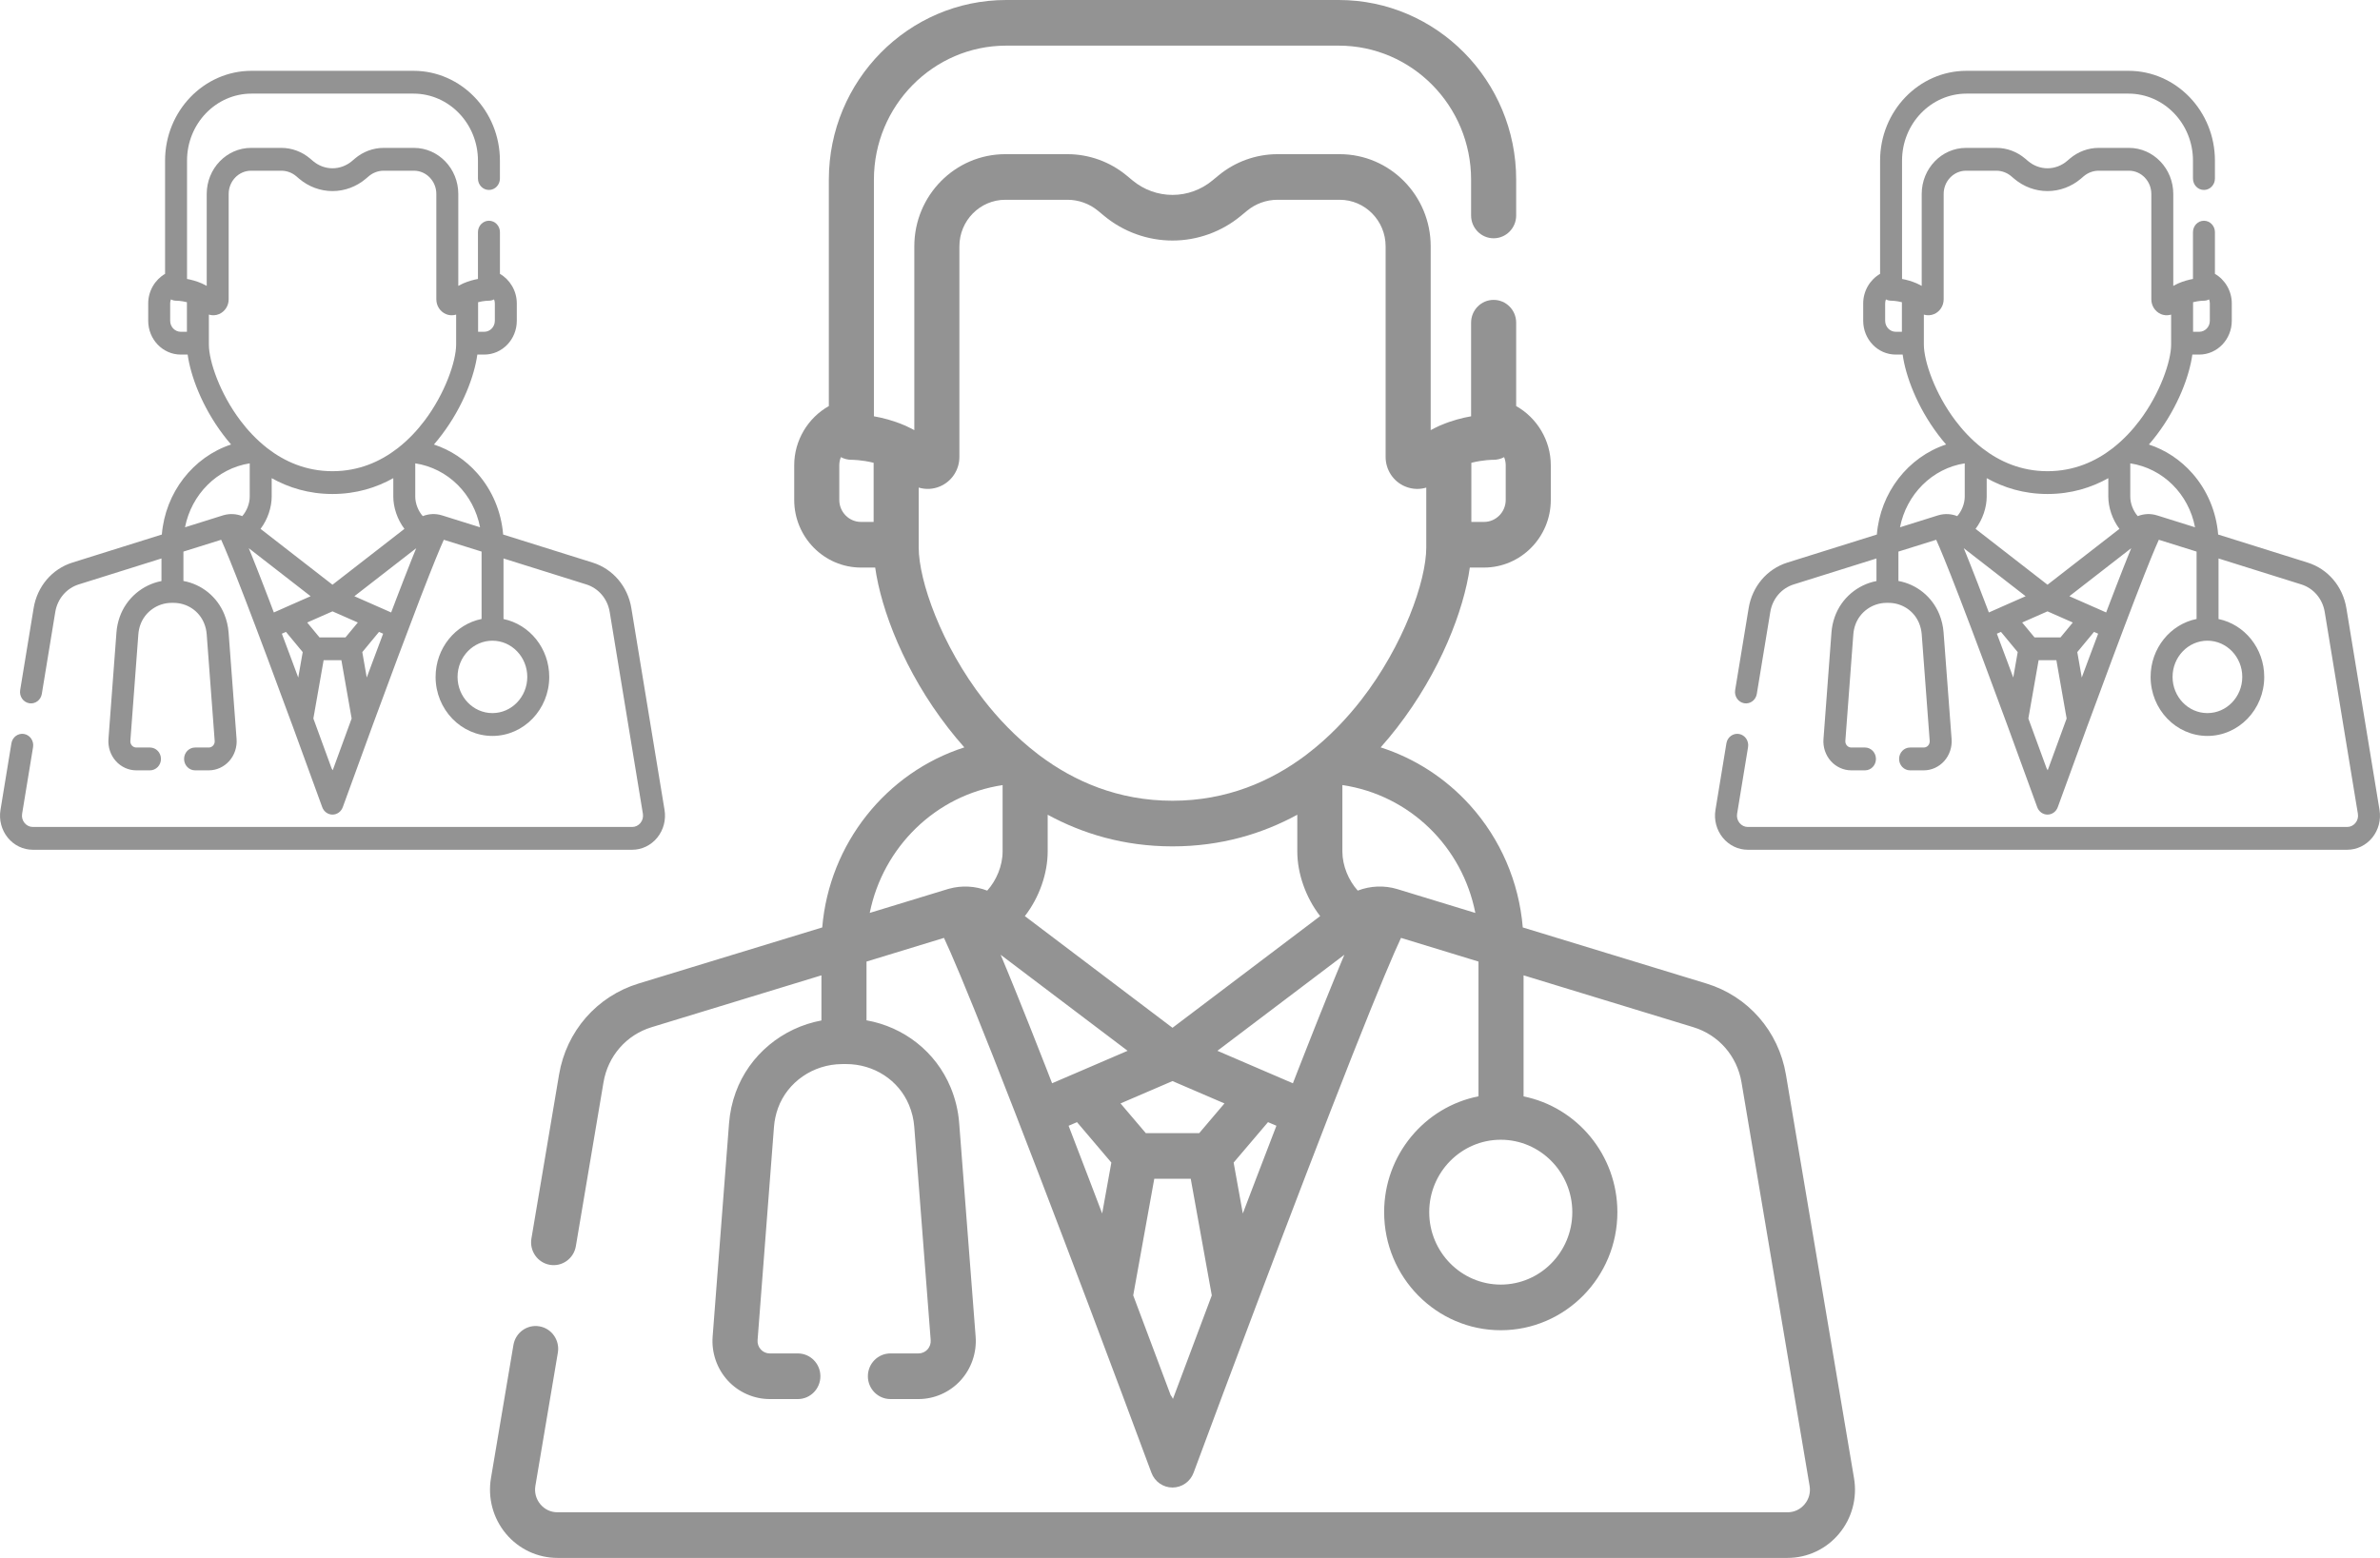 <svg width="84" height="55" viewBox="0 0 84 55" fill="none" xmlns="http://www.w3.org/2000/svg">
<path d="M65.436 52.184L63.033 37.939C62.774 36.404 61.699 35.172 60.227 34.722L53.745 32.742C53.611 31.138 52.962 29.624 51.881 28.426C51.016 27.468 49.928 26.77 48.729 26.385C48.934 26.155 49.125 25.925 49.299 25.7C50.84 23.715 51.666 21.529 51.876 20.037H52.376C53.676 20.037 54.734 18.965 54.734 17.648V16.424C54.734 15.546 54.246 14.749 53.512 14.336V11.392C53.512 10.947 53.156 10.587 52.716 10.587C52.277 10.587 51.921 10.947 51.921 11.392V14.697C51.611 14.751 51.242 14.845 50.863 15.007C50.825 15.021 50.787 15.037 50.751 15.057C50.666 15.097 50.58 15.138 50.495 15.185V8.695C50.495 6.901 49.054 5.443 47.283 5.443H45.088C44.331 5.443 43.591 5.71 43.005 6.195L42.789 6.373C42.393 6.701 41.894 6.881 41.383 6.881C40.871 6.881 40.372 6.701 39.976 6.373L39.761 6.195C39.174 5.71 38.435 5.443 37.677 5.443H35.481C33.71 5.443 32.27 6.901 32.27 8.695V15.185C32.184 15.138 32.099 15.097 32.014 15.057C31.978 15.037 31.94 15.021 31.902 15.007C31.523 14.845 31.154 14.751 30.844 14.697V6.341C30.844 3.733 32.94 1.611 35.515 1.611H47.249C49.825 1.611 51.921 3.733 51.921 6.341V7.607C51.921 8.051 52.277 8.412 52.716 8.412C53.155 8.412 53.512 8.052 53.512 7.607V6.341C53.512 2.844 50.702 0 47.249 0H35.515C32.062 0 29.253 2.844 29.253 6.341V14.336C28.519 14.749 28.031 15.545 28.031 16.424V17.649C28.031 18.965 29.089 20.037 30.389 20.037H30.889C31.099 21.529 31.925 23.715 33.466 25.7C33.64 25.925 33.83 26.154 34.035 26.385C31.279 27.271 29.269 29.78 29.02 32.742L22.538 34.722C21.066 35.172 19.99 36.404 19.731 37.939L18.756 43.724C18.682 44.162 18.973 44.578 19.406 44.653C19.838 44.728 20.25 44.434 20.324 43.995L21.3 38.21C21.456 37.282 22.107 36.536 22.997 36.264L28.992 34.433V36.026C27.618 36.282 26.449 37.238 25.967 38.562C25.839 38.913 25.76 39.281 25.731 39.656L25.152 47.185C25.108 47.753 25.302 48.317 25.683 48.735C26.065 49.152 26.606 49.392 27.167 49.392H28.159C28.598 49.392 28.955 49.031 28.955 48.586C28.955 48.141 28.598 47.781 28.159 47.781H27.167C27.048 47.781 26.932 47.73 26.851 47.641C26.77 47.552 26.728 47.432 26.738 47.311L27.317 39.781C27.335 39.554 27.383 39.331 27.46 39.118C27.795 38.197 28.7 37.574 29.712 37.566L29.843 37.565C29.849 37.565 29.855 37.565 29.861 37.565C30.844 37.565 31.715 38.13 32.082 39.008C32.185 39.254 32.248 39.514 32.268 39.781L32.848 47.311C32.857 47.432 32.816 47.552 32.735 47.641C32.653 47.73 32.538 47.781 32.418 47.781H31.427C30.987 47.781 30.631 48.141 30.631 48.586C30.631 49.031 30.987 49.392 31.427 49.392H32.418C32.98 49.392 33.521 49.152 33.902 48.735C34.284 48.317 34.478 47.752 34.434 47.185L33.854 39.656C33.821 39.215 33.717 38.785 33.547 38.379C33.023 37.127 31.902 36.256 30.583 36.021V33.947L33.317 33.111C33.566 33.642 34.059 34.788 35.036 37.26C36.02 39.754 37.243 42.95 38.417 46.057C38.425 46.083 38.435 46.109 38.446 46.134C39.228 48.208 39.988 50.24 40.638 51.992C40.754 52.307 41.051 52.515 41.382 52.515C41.714 52.515 42.011 52.307 42.127 51.992C42.777 50.24 43.536 48.208 44.319 46.134C44.33 46.109 44.34 46.083 44.348 46.057C45.52 42.952 46.743 39.757 47.727 37.264C48.705 34.79 49.198 33.642 49.447 33.111L52.182 33.947V38.704C50.287 39.077 48.852 40.768 48.852 42.794C48.852 45.092 50.698 46.962 52.968 46.962C55.237 46.962 57.084 45.092 57.084 42.794C57.084 40.775 55.658 39.087 53.773 38.707V34.433L59.767 36.264C60.658 36.536 61.309 37.282 61.465 38.211L63.868 52.455C63.908 52.691 63.846 52.922 63.693 53.105C63.541 53.288 63.326 53.389 63.09 53.389H19.675C19.438 53.389 19.224 53.288 19.071 53.105C18.919 52.922 18.857 52.691 18.896 52.455L19.689 47.754C19.763 47.316 19.472 46.899 19.039 46.825C18.607 46.749 18.195 47.044 18.121 47.483L17.328 52.184C17.21 52.886 17.402 53.6 17.855 54.144C18.309 54.688 18.972 55 19.675 55H63.09C63.793 55 64.456 54.688 64.909 54.144C65.363 53.6 65.555 52.885 65.436 52.184ZM51.93 16.338C52.354 16.231 52.694 16.233 52.698 16.233C52.835 16.235 52.968 16.202 53.087 16.139C53.122 16.229 53.143 16.325 53.143 16.424V17.649C53.143 18.077 52.799 18.426 52.376 18.426H51.93V16.338ZM30.834 18.426H30.389C29.966 18.426 29.622 18.077 29.622 17.649V16.424C29.622 16.325 29.642 16.229 29.678 16.139C29.796 16.202 29.929 16.235 30.067 16.233C30.073 16.234 30.412 16.232 30.834 16.338V18.426ZM32.425 19.329V17.213C32.666 17.286 32.93 17.276 33.173 17.173C33.591 16.997 33.861 16.587 33.861 16.13V8.695C33.861 7.79 34.588 7.053 35.481 7.053H37.677C38.068 7.053 38.451 7.191 38.754 7.442L38.969 7.62C39.648 8.183 40.505 8.492 41.382 8.492C42.26 8.492 43.117 8.183 43.796 7.62L44.011 7.442C44.314 7.191 44.696 7.053 45.088 7.053H47.283C48.177 7.053 48.904 7.79 48.904 8.695V16.13C48.904 16.587 49.174 16.997 49.591 17.173C49.731 17.232 49.877 17.261 50.021 17.261C50.129 17.261 50.236 17.245 50.339 17.214V19.329C50.339 20.505 49.536 22.788 48.048 24.705C47.556 25.339 46.922 26.021 46.142 26.617C46.117 26.634 46.093 26.652 46.071 26.672C44.862 27.576 43.308 28.269 41.382 28.269C39.456 28.269 37.902 27.576 36.694 26.672C36.671 26.652 36.648 26.634 36.623 26.617C35.843 26.021 35.209 25.339 34.716 24.705C33.228 22.789 32.425 20.505 32.425 19.329ZM46.594 32.342L41.382 36.285L36.171 32.342C36.688 31.677 36.977 30.823 36.977 30.061V28.763C38.203 29.43 39.665 29.88 41.382 29.88C43.1 29.88 44.562 29.43 45.787 28.763V30.061C45.787 30.823 46.077 31.677 46.594 32.342ZM34.843 31.442C34.419 31.279 33.948 31.252 33.502 31.374C33.483 31.379 33.464 31.384 33.445 31.39L30.697 32.229C31.162 29.915 33.017 28.073 35.386 27.717V30.061C35.386 30.566 35.164 31.089 34.843 31.442ZM37.002 37.908C37.001 37.904 36.999 37.901 36.998 37.897C36.958 37.794 36.918 37.692 36.879 37.591C36.871 37.573 36.864 37.555 36.857 37.537C36.819 37.438 36.78 37.34 36.742 37.244C36.74 37.237 36.737 37.231 36.734 37.224C36.617 36.924 36.503 36.636 36.394 36.36C36.386 36.34 36.378 36.32 36.37 36.3C36.339 36.221 36.308 36.143 36.277 36.066C36.266 36.038 36.255 36.01 36.243 35.982C36.214 35.908 36.184 35.834 36.155 35.761C36.146 35.739 36.138 35.718 36.129 35.697C36.077 35.565 36.025 35.437 35.975 35.312C35.961 35.278 35.947 35.243 35.934 35.21C35.914 35.161 35.895 35.114 35.876 35.066C35.855 35.014 35.834 34.963 35.814 34.913C35.806 34.894 35.798 34.874 35.79 34.855C35.784 34.84 35.779 34.827 35.773 34.812C35.681 34.586 35.593 34.373 35.511 34.172C35.51 34.171 35.509 34.169 35.508 34.167C35.464 34.061 35.421 33.956 35.38 33.857C35.358 33.806 35.337 33.755 35.316 33.706L39.798 37.097L37.925 37.903C37.922 37.904 37.919 37.906 37.915 37.907L37.133 38.243C37.089 38.13 37.046 38.019 37.002 37.908ZM38.9 42.84C38.743 42.427 38.585 42.011 38.426 41.597C38.178 40.948 37.941 40.331 37.715 39.744L38.012 39.616L39.224 41.043L38.9 42.84ZM41.398 49.386C41.375 49.338 41.348 49.292 41.316 49.25C40.957 48.288 40.501 47.071 39.996 45.732L40.739 41.615H42.026L42.769 45.732C42.24 47.135 41.765 48.404 41.398 49.386ZM42.325 40.004H40.44L39.548 38.955L41.382 38.166L43.216 38.955L42.325 40.004ZM44.338 41.597C44.18 42.011 44.021 42.427 43.864 42.84L43.54 41.043L44.753 39.616L45.05 39.743C44.823 40.331 44.586 40.948 44.338 41.597ZM47.385 33.857C47.346 33.951 47.305 34.05 47.263 34.151C47.258 34.164 47.252 34.177 47.247 34.19C47.206 34.29 47.163 34.392 47.12 34.498C47.117 34.505 47.114 34.513 47.111 34.52C47.074 34.612 47.035 34.706 46.996 34.803C46.989 34.821 46.982 34.837 46.974 34.855C46.966 34.877 46.956 34.9 46.948 34.922C46.93 34.965 46.913 35.008 46.895 35.052C46.873 35.106 46.851 35.16 46.829 35.215C46.822 35.233 46.814 35.252 46.807 35.269C46.752 35.407 46.695 35.548 46.637 35.694C46.628 35.716 46.619 35.739 46.609 35.762C46.581 35.834 46.551 35.907 46.522 35.981C46.511 36.01 46.499 36.038 46.487 36.068C46.457 36.144 46.426 36.221 46.395 36.299C46.387 36.321 46.378 36.343 46.369 36.365C46.261 36.637 46.149 36.921 46.033 37.217C46.029 37.226 46.026 37.236 46.022 37.246C45.984 37.341 45.946 37.438 45.908 37.536C45.901 37.555 45.894 37.573 45.886 37.591C45.847 37.692 45.807 37.795 45.766 37.898C45.765 37.901 45.765 37.902 45.764 37.904C45.72 38.016 45.676 38.129 45.632 38.244L44.849 37.907C44.846 37.906 44.843 37.905 44.841 37.904L42.967 37.097L47.449 33.706C47.428 33.755 47.407 33.806 47.385 33.857ZM49.32 31.39L49.317 31.389C48.856 31.249 48.363 31.272 47.921 31.442C47.601 31.089 47.378 30.566 47.378 30.061V27.715C49.762 28.071 51.612 29.896 52.071 32.23L49.32 31.39ZM55.493 42.794C55.493 44.204 54.36 45.351 52.968 45.351C51.576 45.351 50.443 44.204 50.443 42.794C50.443 41.384 51.576 40.237 52.968 40.237C54.36 40.237 55.493 41.384 55.493 42.794Z" fill="#939393"/>
<path d="M83.983 28.592L82.813 21.47C82.686 20.702 82.163 20.086 81.445 19.861L78.288 18.871C78.222 18.069 77.906 17.312 77.379 16.713C76.958 16.234 76.428 15.885 75.844 15.693C75.944 15.577 76.037 15.463 76.122 15.35C76.873 14.358 77.275 13.264 77.377 12.518H77.62C78.254 12.518 78.769 11.983 78.769 11.324V10.712C78.769 10.273 78.532 9.875 78.174 9.668V8.196C78.174 7.974 78 7.793 77.786 7.793C77.572 7.793 77.399 7.974 77.399 8.196V9.848C77.248 9.876 77.068 9.923 76.884 10.003C76.865 10.011 76.846 10.019 76.829 10.029C76.787 10.048 76.746 10.069 76.704 10.093V6.847C76.704 5.951 76.002 5.221 75.14 5.221H74.07C73.701 5.221 73.341 5.355 73.055 5.598L72.95 5.687C72.757 5.85 72.514 5.941 72.265 5.941C72.016 5.941 71.772 5.85 71.58 5.687L71.475 5.598C71.189 5.355 70.829 5.221 70.46 5.221H69.39C68.527 5.221 67.825 5.951 67.825 6.847V10.093C67.784 10.069 67.742 10.048 67.7 10.029C67.683 10.019 67.665 10.011 67.646 10.003C67.462 9.923 67.282 9.876 67.131 9.848V5.67C67.131 4.366 68.152 3.305 69.406 3.305H75.123C76.378 3.305 77.399 4.366 77.399 5.67V6.303C77.399 6.526 77.572 6.706 77.786 6.706C78 6.706 78.174 6.526 78.174 6.303V5.67C78.174 3.922 76.805 2.5 75.123 2.5H69.406C67.724 2.5 66.356 3.922 66.356 5.67V9.668C65.998 9.875 65.76 10.273 65.76 10.712V11.324C65.76 11.983 66.275 12.518 66.909 12.518H67.153C67.255 13.264 67.657 14.358 68.408 15.35C68.493 15.462 68.585 15.577 68.685 15.692C67.343 16.136 66.363 17.39 66.242 18.871L63.084 19.861C62.367 20.086 61.843 20.702 61.717 21.47L61.241 24.362C61.205 24.581 61.347 24.789 61.558 24.827C61.769 24.864 61.969 24.717 62.005 24.497L62.481 21.605C62.557 21.141 62.874 20.768 63.308 20.632L66.228 19.716V20.513C65.559 20.641 64.989 21.119 64.755 21.781C64.692 21.957 64.654 22.141 64.64 22.328L64.358 26.093C64.336 26.376 64.431 26.659 64.616 26.867C64.802 27.076 65.066 27.196 65.339 27.196H65.823C66.037 27.196 66.21 27.016 66.21 26.793C66.21 26.571 66.037 26.39 65.823 26.39H65.339C65.281 26.39 65.225 26.365 65.185 26.32C65.146 26.276 65.126 26.216 65.13 26.155L65.412 22.39C65.421 22.277 65.444 22.166 65.482 22.059C65.645 21.599 66.086 21.287 66.579 21.283L66.643 21.283C66.646 21.283 66.649 21.283 66.652 21.283C67.131 21.283 67.555 21.565 67.734 22.004C67.784 22.127 67.814 22.257 67.825 22.39L68.107 26.155C68.111 26.216 68.091 26.276 68.052 26.32C68.012 26.365 67.956 26.39 67.898 26.39H67.414C67.2 26.39 67.027 26.571 67.027 26.793C67.027 27.016 67.2 27.196 67.414 27.196H67.898C68.171 27.196 68.435 27.076 68.621 26.867C68.806 26.659 68.901 26.376 68.88 26.093L68.597 22.328C68.581 22.108 68.53 21.893 68.448 21.689C68.192 21.063 67.646 20.628 67.003 20.51V19.473L68.336 19.056C68.457 19.321 68.697 19.894 69.173 21.13C69.652 22.377 70.248 23.975 70.82 25.529C70.824 25.542 70.829 25.554 70.834 25.567C71.215 26.604 71.585 27.62 71.902 28.496C71.959 28.653 72.103 28.758 72.265 28.758C72.426 28.758 72.571 28.653 72.627 28.496C72.944 27.62 73.314 26.604 73.695 25.567C73.701 25.554 73.706 25.542 73.71 25.529C74.281 23.976 74.876 22.379 75.356 21.132C75.832 19.895 76.073 19.321 76.194 19.056L77.526 19.473V21.852C76.603 22.038 75.904 22.884 75.904 23.897C75.904 25.046 76.803 25.981 77.909 25.981C79.015 25.981 79.914 25.046 79.914 23.897C79.914 22.887 79.219 22.044 78.301 21.854V19.716L81.222 20.632C81.656 20.768 81.972 21.141 82.049 21.605L83.219 28.727C83.239 28.846 83.209 28.961 83.134 29.053C83.06 29.144 82.955 29.195 82.84 29.195H61.689C61.574 29.195 61.47 29.144 61.395 29.053C61.321 28.961 61.291 28.846 61.31 28.727L61.696 26.377C61.732 26.158 61.591 25.95 61.38 25.912C61.169 25.875 60.968 26.022 60.932 26.241L60.546 28.592C60.488 28.943 60.582 29.3 60.803 29.572C61.024 29.844 61.347 30 61.689 30H82.84C83.183 30 83.506 29.844 83.727 29.572C83.947 29.3 84.041 28.943 83.983 28.592ZM77.403 10.669C77.61 10.615 77.776 10.616 77.778 10.616C77.844 10.617 77.909 10.601 77.967 10.57C77.984 10.614 77.994 10.662 77.994 10.712V11.324C77.994 11.539 77.827 11.713 77.62 11.713H77.403V10.669ZM67.126 11.713H66.909C66.703 11.713 66.535 11.539 66.535 11.324V10.712C66.535 10.662 66.545 10.614 66.562 10.57C66.62 10.601 66.685 10.617 66.752 10.616C66.755 10.617 66.92 10.616 67.126 10.669V11.713ZM67.901 12.165V11.107C68.019 11.143 68.147 11.138 68.266 11.087C68.469 10.998 68.6 10.794 68.6 10.565V6.847C68.6 6.395 68.954 6.027 69.39 6.027H70.46C70.65 6.027 70.836 6.096 70.984 6.221L71.089 6.31C71.42 6.591 71.837 6.746 72.265 6.746C72.692 6.746 73.11 6.591 73.441 6.31L73.545 6.221C73.693 6.096 73.879 6.027 74.07 6.027H75.139C75.575 6.027 75.929 6.395 75.929 6.847V10.565C75.929 10.794 76.061 10.998 76.264 11.087C76.332 11.116 76.403 11.13 76.474 11.13C76.526 11.13 76.578 11.122 76.628 11.107V12.165C76.628 12.752 76.237 13.894 75.512 14.852C75.272 15.17 74.963 15.511 74.583 15.809C74.571 15.817 74.56 15.826 74.549 15.836C73.96 16.288 73.203 16.635 72.265 16.635C71.326 16.635 70.569 16.288 69.981 15.836C69.969 15.826 69.958 15.817 69.946 15.809C69.566 15.511 69.257 15.17 69.017 14.852C68.292 13.894 67.901 12.752 67.901 12.165ZM74.803 18.671L72.265 20.643L69.726 18.671C69.978 18.338 70.119 17.911 70.119 17.53V16.881C70.716 17.215 71.428 17.44 72.265 17.44C73.101 17.44 73.814 17.215 74.411 16.881V17.53C74.411 17.911 74.552 18.338 74.803 18.671ZM69.079 18.221C68.872 18.139 68.643 18.126 68.426 18.187C68.416 18.189 68.407 18.192 68.398 18.195L67.059 18.615C67.285 17.458 68.189 16.537 69.344 16.358V17.53C69.344 17.783 69.235 18.044 69.079 18.221ZM70.131 21.454C70.13 21.452 70.129 21.45 70.129 21.448C70.109 21.397 70.09 21.346 70.07 21.296C70.067 21.286 70.064 21.277 70.06 21.268C70.041 21.219 70.023 21.17 70.004 21.122C70.003 21.119 70.002 21.115 70 21.112C69.943 20.962 69.888 20.818 69.834 20.68C69.831 20.67 69.827 20.66 69.823 20.65C69.807 20.611 69.792 20.572 69.778 20.533C69.772 20.519 69.766 20.505 69.761 20.491C69.747 20.454 69.732 20.417 69.718 20.381C69.714 20.37 69.71 20.359 69.706 20.348C69.68 20.282 69.655 20.218 69.63 20.156C69.624 20.139 69.617 20.122 69.61 20.105C69.601 20.081 69.591 20.057 69.582 20.033C69.572 20.007 69.562 19.982 69.552 19.956C69.548 19.947 69.544 19.937 69.54 19.928C69.537 19.92 69.535 19.913 69.532 19.906C69.487 19.793 69.444 19.686 69.404 19.586C69.404 19.585 69.403 19.584 69.403 19.584C69.382 19.53 69.361 19.478 69.34 19.429C69.33 19.403 69.32 19.378 69.309 19.353L71.493 21.049L70.581 21.451C70.579 21.452 70.577 21.453 70.576 21.454L70.195 21.622C70.173 21.565 70.152 21.509 70.131 21.454ZM71.056 23.92C70.979 23.713 70.902 23.506 70.825 23.298C70.704 22.974 70.588 22.666 70.478 22.372L70.623 22.308L71.213 23.022L71.056 23.92ZM72.272 27.193C72.261 27.169 72.248 27.146 72.233 27.125C72.057 26.644 71.835 26.036 71.589 25.366L71.951 23.308H72.578L72.94 25.366C72.682 26.067 72.451 26.702 72.272 27.193ZM72.724 22.502H71.806L71.371 21.977L72.265 21.583L73.158 21.977L72.724 22.502ZM73.705 23.298C73.627 23.506 73.55 23.713 73.474 23.92L73.316 23.022L73.907 22.308L74.052 22.372C73.941 22.666 73.826 22.974 73.705 23.298ZM75.189 19.429C75.17 19.476 75.15 19.525 75.13 19.575C75.127 19.582 75.124 19.589 75.122 19.595C75.102 19.645 75.081 19.696 75.06 19.749C75.059 19.753 75.057 19.756 75.056 19.76C75.037 19.806 75.019 19.853 75 19.901C74.996 19.91 74.993 19.919 74.989 19.928C74.985 19.939 74.98 19.95 74.976 19.961C74.968 19.982 74.959 20.004 74.95 20.026C74.94 20.053 74.929 20.08 74.918 20.108C74.915 20.116 74.911 20.126 74.907 20.135C74.881 20.203 74.853 20.274 74.825 20.347C74.82 20.358 74.816 20.369 74.811 20.381C74.797 20.417 74.783 20.453 74.769 20.49C74.763 20.505 74.757 20.519 74.752 20.534C74.737 20.572 74.722 20.61 74.707 20.65C74.703 20.66 74.698 20.672 74.694 20.683C74.642 20.819 74.587 20.96 74.531 21.108C74.529 21.113 74.527 21.118 74.525 21.123C74.507 21.171 74.488 21.219 74.469 21.268C74.466 21.277 74.463 21.286 74.459 21.296C74.44 21.346 74.42 21.397 74.4 21.449C74.4 21.45 74.4 21.451 74.399 21.452C74.378 21.508 74.357 21.564 74.335 21.622L73.954 21.453C73.952 21.453 73.951 21.452 73.95 21.452L73.037 21.049L75.22 19.353C75.21 19.378 75.2 19.403 75.189 19.429ZM76.132 18.195L76.13 18.195C75.906 18.124 75.666 18.136 75.45 18.221C75.294 18.044 75.186 17.783 75.186 17.53V16.358C76.347 16.536 77.249 17.448 77.472 18.615L76.132 18.195ZM79.139 23.897C79.139 24.602 78.587 25.175 77.909 25.175C77.231 25.175 76.679 24.602 76.679 23.897C76.679 23.192 77.231 22.619 77.909 22.619C78.587 22.619 79.139 23.192 79.139 23.897Z" fill="#939393"/>
<path d="M23.454 28.592L22.283 21.47C22.157 20.702 21.633 20.086 20.916 19.861L17.758 18.871C17.693 18.069 17.377 17.312 16.85 16.713C16.428 16.234 15.899 15.885 15.315 15.693C15.415 15.577 15.507 15.463 15.592 15.35C16.343 14.358 16.745 13.264 16.847 12.518H17.091C17.725 12.518 18.24 11.983 18.24 11.324V10.712C18.24 10.273 18.002 9.875 17.645 9.668V8.196C17.645 7.974 17.471 7.793 17.257 7.793C17.043 7.793 16.869 7.974 16.869 8.196V9.848C16.718 9.876 16.538 9.923 16.354 10.003C16.335 10.011 16.317 10.019 16.3 10.029C16.258 10.048 16.216 10.069 16.175 10.093V6.847C16.175 5.951 15.473 5.221 14.61 5.221H13.54C13.172 5.221 12.811 5.355 12.526 5.598L12.421 5.687C12.228 5.85 11.985 5.941 11.735 5.941C11.486 5.941 11.243 5.85 11.05 5.687L10.945 5.598C10.66 5.355 10.299 5.221 9.93 5.221H8.861C7.998 5.221 7.296 5.951 7.296 6.847V10.093C7.254 10.069 7.213 10.048 7.171 10.029C7.154 10.019 7.135 10.011 7.116 10.003C6.932 9.923 6.752 9.876 6.601 9.848V5.67C6.601 4.366 7.622 3.305 8.877 3.305H14.594C15.848 3.305 16.869 4.366 16.869 5.67V6.303C16.869 6.526 17.043 6.706 17.257 6.706C17.471 6.706 17.644 6.526 17.644 6.303V5.67C17.644 3.922 16.276 2.5 14.594 2.5H8.877C7.195 2.5 5.826 3.922 5.826 5.67V9.668C5.469 9.875 5.231 10.273 5.231 10.712V11.324C5.231 11.983 5.746 12.518 6.38 12.518H6.623C6.726 13.264 7.128 14.358 7.879 15.35C7.963 15.462 8.056 15.577 8.156 15.692C6.813 16.136 5.834 17.39 5.712 18.871L2.555 19.861C1.837 20.086 1.313 20.702 1.187 21.47L0.712 24.362C0.676 24.581 0.818 24.789 1.029 24.827C1.24 24.864 1.44 24.717 1.476 24.497L1.951 21.605C2.028 21.141 2.345 20.768 2.779 20.632L5.699 19.716V20.513C5.03 20.641 4.46 21.119 4.225 21.781C4.163 21.957 4.124 22.141 4.11 22.328L3.828 26.093C3.807 26.376 3.901 26.659 4.087 26.867C4.273 27.076 4.536 27.196 4.81 27.196H5.293C5.507 27.196 5.681 27.016 5.681 26.793C5.681 26.571 5.507 26.39 5.293 26.39H4.81C4.752 26.39 4.696 26.365 4.656 26.32C4.616 26.276 4.596 26.216 4.601 26.155L4.883 22.39C4.892 22.277 4.915 22.166 4.953 22.059C5.116 21.599 5.557 21.287 6.05 21.283L6.113 21.283C6.116 21.283 6.119 21.283 6.122 21.283C6.601 21.283 7.026 21.565 7.204 22.004C7.255 22.127 7.285 22.257 7.295 22.39L7.577 26.155C7.582 26.216 7.562 26.276 7.522 26.32C7.483 26.365 7.427 26.39 7.368 26.39H6.885C6.671 26.39 6.497 26.571 6.497 26.793C6.497 27.016 6.671 27.196 6.885 27.196H7.368C7.642 27.196 7.905 27.076 8.091 26.867C8.277 26.659 8.371 26.376 8.35 26.093L8.068 22.328C8.051 22.108 8.001 21.893 7.918 21.689C7.663 21.063 7.117 20.628 6.474 20.51V19.473L7.806 19.056C7.927 19.321 8.168 19.894 8.643 21.13C9.123 22.377 9.719 23.975 10.29 25.529C10.294 25.542 10.299 25.554 10.305 25.567C10.686 26.604 11.056 27.62 11.373 28.496C11.429 28.653 11.574 28.758 11.735 28.758C11.897 28.758 12.041 28.653 12.098 28.496C12.415 27.62 12.785 26.604 13.166 25.567C13.171 25.554 13.176 25.542 13.18 25.529C13.751 23.976 14.347 22.379 14.826 21.132C15.303 19.895 15.543 19.321 15.664 19.056L16.997 19.473V21.852C16.073 22.038 15.374 22.884 15.374 23.897C15.374 25.046 16.274 25.981 17.38 25.981C18.485 25.981 19.385 25.046 19.385 23.897C19.385 22.887 18.69 22.044 17.771 21.854V19.716L20.692 20.632C21.126 20.768 21.443 21.141 21.519 21.605L22.69 28.727C22.709 28.846 22.679 28.961 22.605 29.053C22.53 29.144 22.426 29.195 22.311 29.195H1.16C1.045 29.195 0.94 29.144 0.866 29.053C0.791 28.961 0.761 28.846 0.781 28.727L1.167 26.377C1.203 26.158 1.061 25.95 0.85 25.912C0.639 25.875 0.439 26.022 0.403 26.241L0.017 28.592C-0.041 28.943 0.053 29.3 0.273 29.572C0.494 29.844 0.817 30 1.16 30H22.311C22.653 30 22.976 29.844 23.197 29.572C23.418 29.3 23.512 28.943 23.454 28.592ZM16.874 10.669C17.081 10.615 17.246 10.616 17.248 10.616C17.315 10.617 17.38 10.601 17.438 10.57C17.455 10.614 17.465 10.662 17.465 10.712V11.324C17.465 11.539 17.297 11.713 17.091 11.713H16.874V10.669ZM6.597 11.713H6.38C6.173 11.713 6.006 11.539 6.006 11.324V10.712C6.006 10.662 6.016 10.614 6.033 10.57C6.091 10.601 6.156 10.617 6.222 10.616C6.225 10.617 6.391 10.616 6.597 10.669V11.713ZM7.372 12.165V11.107C7.489 11.143 7.617 11.138 7.736 11.087C7.939 10.998 8.071 10.794 8.071 10.565V6.847C8.071 6.395 8.425 6.027 8.861 6.027H9.93C10.121 6.027 10.307 6.096 10.455 6.221L10.559 6.31C10.89 6.591 11.308 6.746 11.735 6.746C12.163 6.746 12.58 6.591 12.911 6.31L13.016 6.221C13.164 6.096 13.35 6.027 13.54 6.027H14.61C15.046 6.027 15.4 6.395 15.4 6.847V10.565C15.4 10.794 15.531 10.998 15.735 11.087C15.802 11.116 15.874 11.13 15.944 11.13C15.997 11.13 16.049 11.122 16.099 11.107V12.165C16.099 12.752 15.708 13.894 14.983 14.852C14.743 15.17 14.434 15.511 14.054 15.809C14.042 15.817 14.03 15.826 14.019 15.836C13.431 16.288 12.674 16.635 11.735 16.635C10.797 16.635 10.04 16.288 9.451 15.836C9.44 15.826 9.429 15.817 9.417 15.809C9.037 15.511 8.728 15.17 8.488 14.852C7.763 13.894 7.372 12.752 7.372 12.165ZM14.274 18.671L11.735 20.643L9.196 18.671C9.448 18.338 9.589 17.911 9.589 17.53V16.881C10.186 17.215 10.899 17.44 11.735 17.44C12.572 17.44 13.284 17.215 13.881 16.881V17.53C13.881 17.911 14.022 18.338 14.274 18.671ZM8.55 18.221C8.343 18.139 8.113 18.126 7.896 18.187C7.887 18.189 7.877 18.192 7.868 18.195L6.53 18.615C6.756 17.458 7.66 16.537 8.814 16.358V17.53C8.814 17.783 8.706 18.044 8.55 18.221ZM9.601 21.454C9.601 21.452 9.6 21.45 9.599 21.448C9.58 21.397 9.56 21.346 9.541 21.296C9.538 21.286 9.534 21.277 9.531 21.268C9.512 21.219 9.493 21.17 9.475 21.122C9.474 21.119 9.472 21.115 9.471 21.112C9.414 20.962 9.358 20.818 9.305 20.68C9.301 20.67 9.297 20.66 9.293 20.65C9.278 20.611 9.263 20.572 9.248 20.533C9.243 20.519 9.237 20.505 9.232 20.491C9.217 20.454 9.203 20.417 9.189 20.381C9.184 20.37 9.18 20.359 9.176 20.348C9.15 20.282 9.125 20.218 9.101 20.156C9.094 20.139 9.087 20.122 9.081 20.105C9.071 20.081 9.062 20.057 9.053 20.033C9.042 20.007 9.032 19.982 9.022 19.956C9.019 19.947 9.015 19.937 9.011 19.928C9.008 19.92 9.005 19.913 9.002 19.906C8.958 19.793 8.915 19.686 8.875 19.586C8.874 19.585 8.874 19.584 8.874 19.584C8.852 19.53 8.831 19.478 8.811 19.429C8.8 19.403 8.79 19.378 8.78 19.353L10.963 21.049L10.051 21.451C10.05 21.452 10.048 21.453 10.046 21.454L9.665 21.622C9.644 21.565 9.623 21.509 9.601 21.454ZM10.526 23.92C10.45 23.713 10.373 23.506 10.295 23.298C10.174 22.974 10.059 22.666 9.948 22.372L10.093 22.308L10.684 23.022L10.526 23.92ZM11.743 27.193C11.732 27.169 11.718 27.146 11.703 27.125C11.528 26.644 11.306 26.036 11.06 25.366L11.422 23.308H12.049L12.411 25.366C12.153 26.067 11.921 26.702 11.743 27.193ZM12.194 22.502H11.276L10.842 21.977L11.735 21.583L12.629 21.977L12.194 22.502ZM13.175 23.298C13.098 23.506 13.021 23.713 12.944 23.92L12.787 23.022L13.377 22.308L13.522 22.372C13.412 22.666 13.296 22.974 13.175 23.298ZM14.66 19.429C14.64 19.476 14.621 19.525 14.6 19.575C14.598 19.582 14.595 19.589 14.592 19.595C14.572 19.645 14.552 19.696 14.53 19.749C14.529 19.753 14.528 19.756 14.526 19.76C14.508 19.806 14.489 19.853 14.47 19.901C14.467 19.91 14.463 19.919 14.46 19.928C14.455 19.939 14.451 19.95 14.447 19.961C14.438 19.982 14.43 20.004 14.421 20.026C14.41 20.053 14.4 20.08 14.389 20.108C14.385 20.116 14.382 20.126 14.378 20.135C14.351 20.203 14.323 20.274 14.295 20.347C14.291 20.358 14.286 20.369 14.282 20.381C14.268 20.417 14.254 20.453 14.239 20.49C14.234 20.505 14.228 20.519 14.222 20.534C14.208 20.572 14.193 20.61 14.178 20.65C14.173 20.66 14.169 20.672 14.165 20.683C14.112 20.819 14.058 20.96 14.001 21.108C13.999 21.113 13.997 21.118 13.995 21.123C13.977 21.171 13.959 21.219 13.94 21.268C13.937 21.277 13.933 21.286 13.93 21.296C13.91 21.346 13.891 21.397 13.871 21.449C13.871 21.45 13.87 21.451 13.87 21.452C13.849 21.508 13.827 21.564 13.805 21.622L13.424 21.453C13.423 21.453 13.421 21.452 13.42 21.452L12.507 21.049L14.691 19.353C14.681 19.378 14.67 19.403 14.66 19.429ZM15.602 18.195L15.601 18.195C15.376 18.124 15.136 18.136 14.921 18.221C14.765 18.044 14.656 17.783 14.656 17.53V16.358C15.818 16.536 16.719 17.448 16.943 18.615L15.602 18.195ZM18.61 23.897C18.61 24.602 18.058 25.175 17.38 25.175C16.701 25.175 16.149 24.602 16.149 23.897C16.149 23.192 16.701 22.619 17.38 22.619C18.058 22.619 18.61 23.192 18.61 23.897Z" fill="#939393"/>
</svg>
